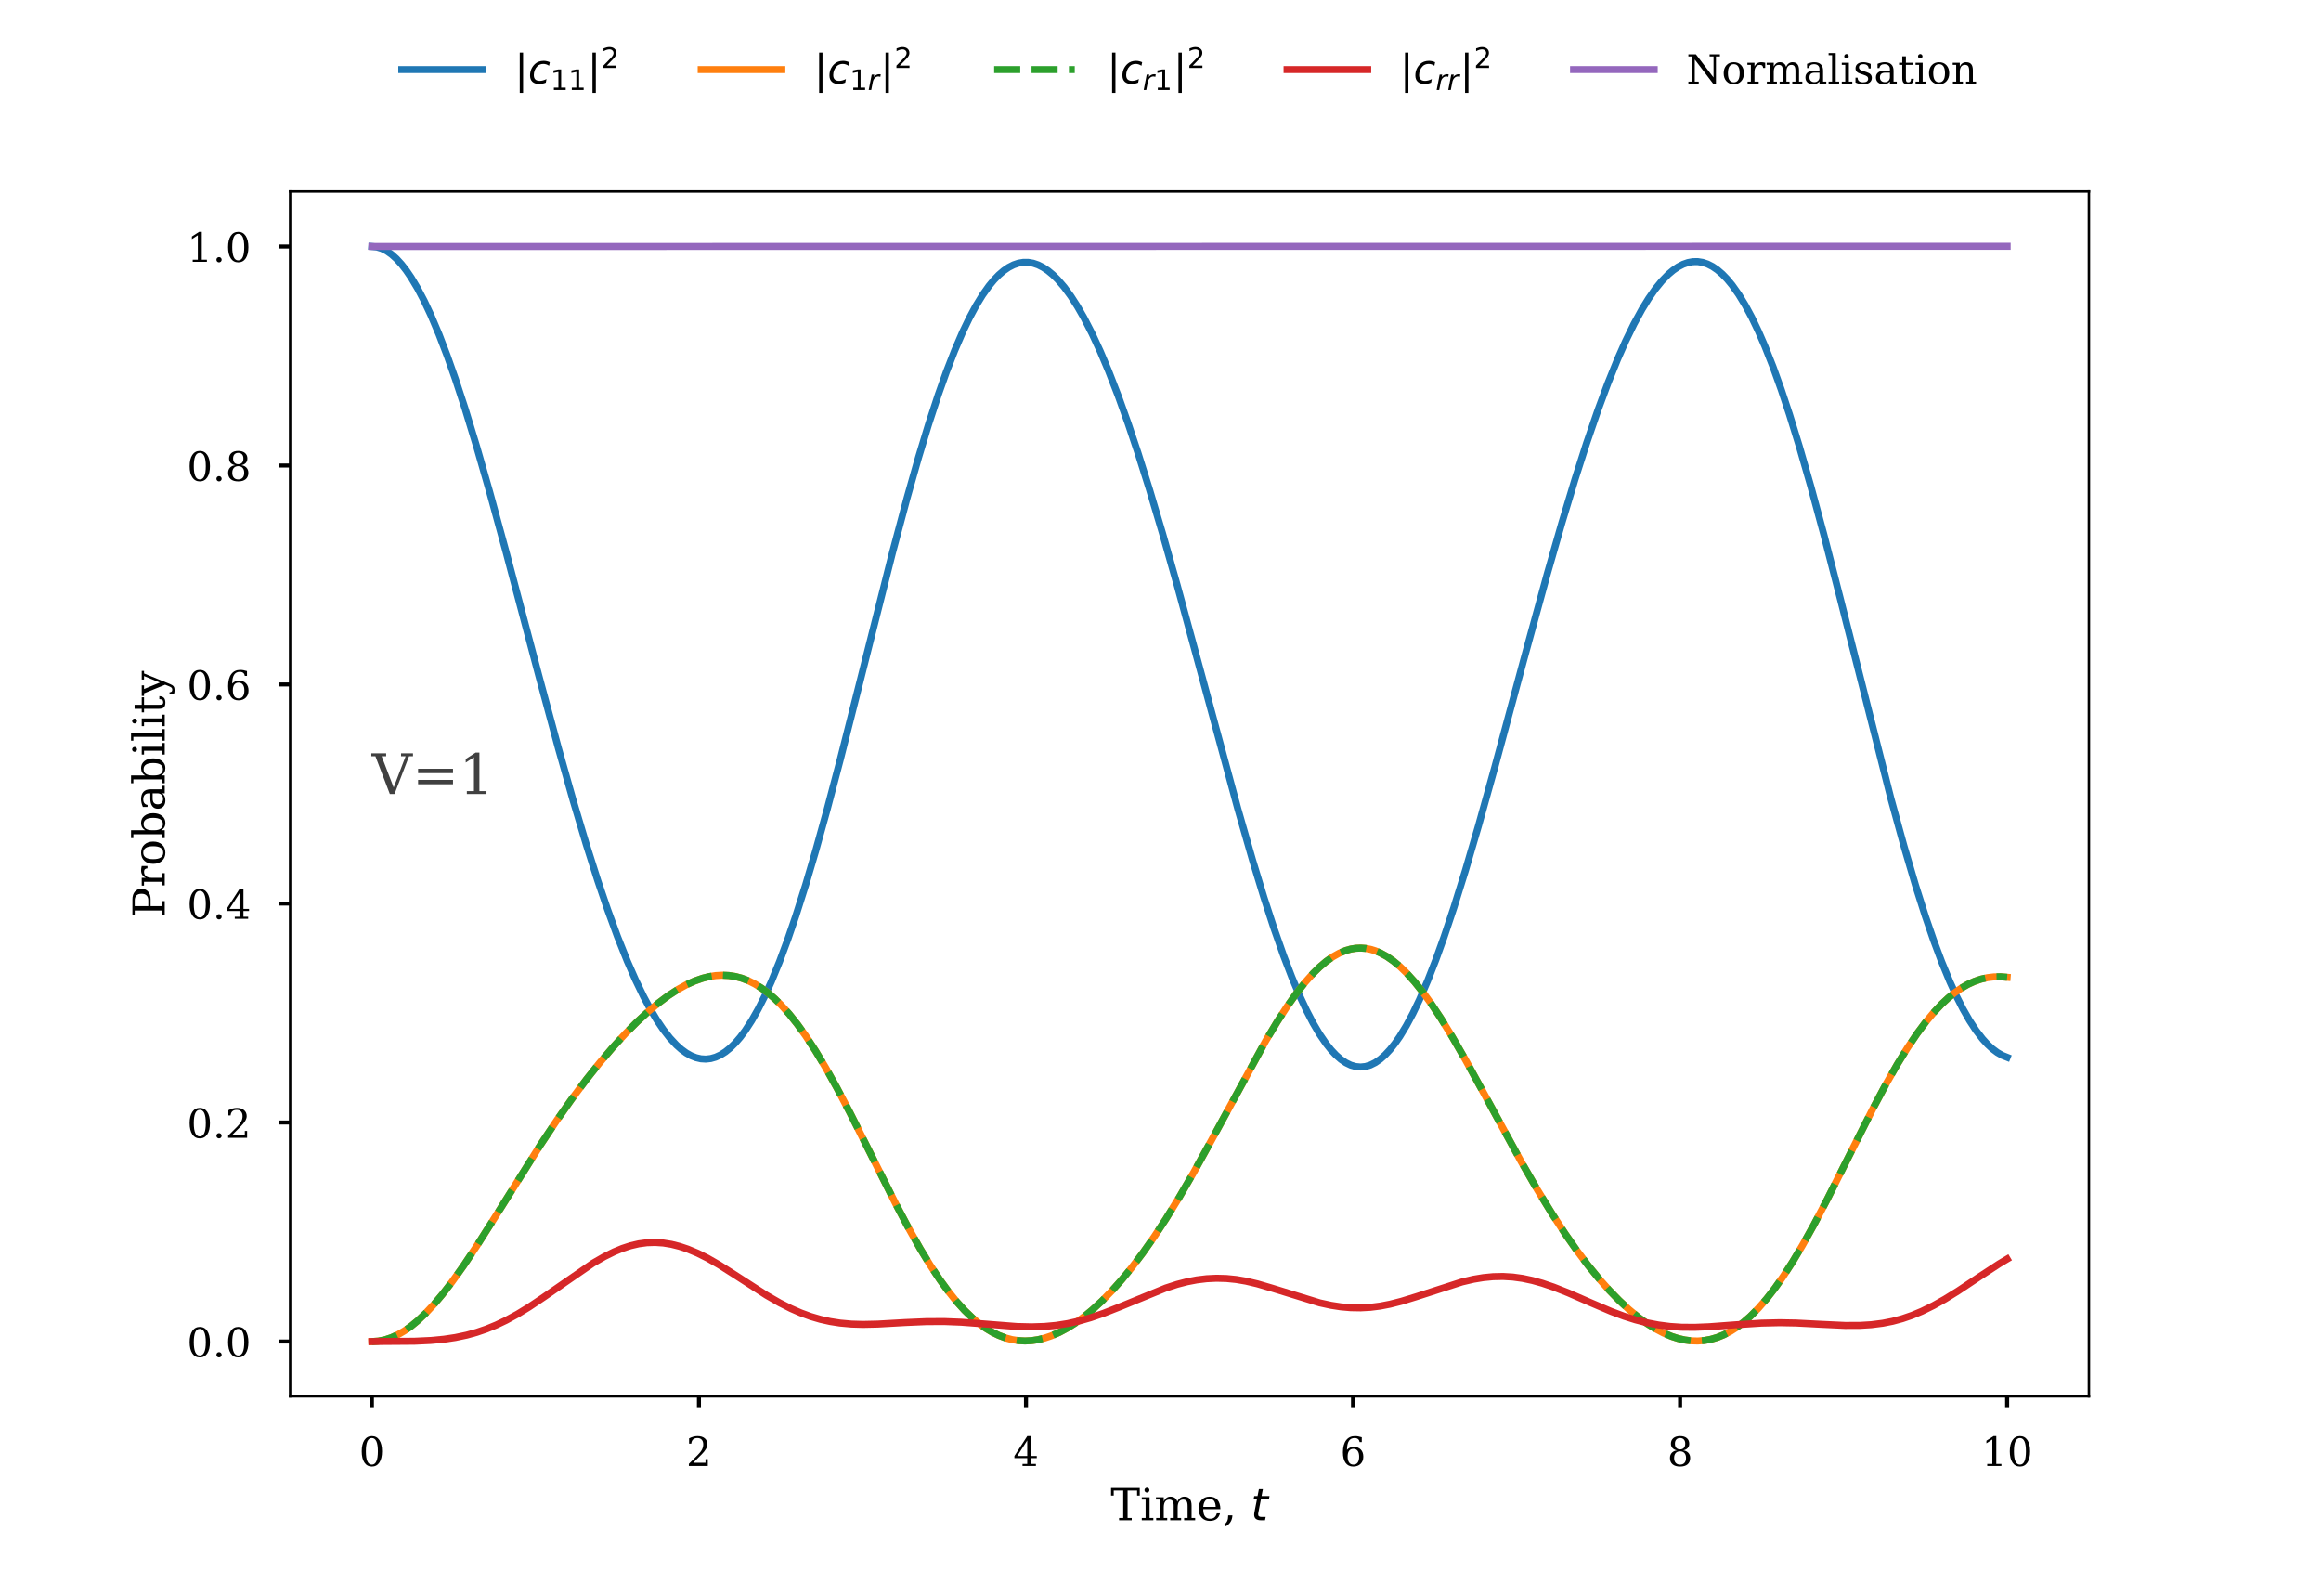 <?xml version="1.0" encoding="utf-8" standalone="no"?>
<!DOCTYPE svg PUBLIC "-//W3C//DTD SVG 1.1//EN"
  "http://www.w3.org/Graphics/SVG/1.1/DTD/svg11.dtd">
<!-- Created with matplotlib (https://matplotlib.org/) -->
<svg height="514.8pt" version="1.1" viewBox="0 0 748.8 514.8" width="748.8pt" xmlns="http://www.w3.org/2000/svg" xmlns:xlink="http://www.w3.org/1999/xlink">
 <defs>
  <style type="text/css">
*{stroke-linecap:butt;stroke-linejoin:round;}
  </style>
 </defs>
 <g id="figure_1">
  <g id="patch_1">
   <path d="M 0 514.8 
L 748.8 514.8 
L 748.8 0 
L 0 0 
z
" style="fill:#ffffff;"/>
  </g>
  <g id="axes_1">
   <g id="patch_2">
    <path d="M 93.6 450.45 
L 673.92 450.45 
L 673.92 61.776 
L 93.6 61.776 
z
" style="fill:#ffffff;"/>
   </g>
   <g id="matplotlib.axis_1">
    <g id="xtick_1">
     <g id="line2d_1">
      <defs>
       <path d="M 0 0 
L 0 3.5 
" id="mc1f4914d8e" style="stroke:#000000;stroke-width:1.3;"/>
      </defs>
      <g>
       <use style="stroke:#000000;stroke-width:1.3;" x="119.978" xlink:href="#mc1f4914d8e" y="450.45"/>
      </g>
     </g>
     <g id="text_1">
      <!-- 0 -->
      <defs>
       <path d="M 31.781 3.422 
Q 39.266 3.422 42.969 11.625 
Q 46.688 19.828 46.688 36.375 
Q 46.688 52.984 42.969 61.188 
Q 39.266 69.391 31.781 69.391 
Q 24.312 69.391 20.594 61.188 
Q 16.891 52.984 16.891 36.375 
Q 16.891 19.828 20.594 11.625 
Q 24.312 3.422 31.781 3.422 
z
M 31.781 -1.422 
Q 19.922 -1.422 13.25 8.531 
Q 6.594 18.5 6.594 36.375 
Q 6.594 54.297 13.25 64.25 
Q 19.922 74.219 31.781 74.219 
Q 43.703 74.219 50.344 64.25 
Q 56.984 54.297 56.984 36.375 
Q 56.984 18.5 50.344 8.531 
Q 43.703 -1.422 31.781 -1.422 
z
" id="DejaVuSerif-48"/>
      </defs>
      <g transform="translate(115.843 472.928)scale(0.13 -0.13)">
       <use xlink:href="#DejaVuSerif-48"/>
      </g>
     </g>
    </g>
    <g id="xtick_2">
     <g id="line2d_2">
      <g>
       <use style="stroke:#000000;stroke-width:1.3;" x="225.491" xlink:href="#mc1f4914d8e" y="450.45"/>
      </g>
     </g>
     <g id="text_2">
      <!-- 2 -->
      <defs>
       <path d="M 12.797 55.516 
L 7.328 55.516 
L 7.328 68.5 
Q 12.547 71.297 17.844 72.75 
Q 23.141 74.219 28.219 74.219 
Q 39.594 74.219 46.188 68.703 
Q 52.781 63.188 52.781 53.719 
Q 52.781 43.016 37.844 28.125 
Q 36.672 27 36.078 26.422 
L 17.672 8.016 
L 48.094 8.016 
L 48.094 17 
L 53.812 17 
L 53.812 0 
L 6.781 0 
L 6.781 5.328 
L 28.906 27.391 
Q 36.234 34.719 39.359 40.844 
Q 42.484 46.969 42.484 53.719 
Q 42.484 61.078 38.641 65.234 
Q 34.812 69.391 28.078 69.391 
Q 21.094 69.391 17.281 65.922 
Q 13.484 62.453 12.797 55.516 
z
" id="DejaVuSerif-50"/>
      </defs>
      <g transform="translate(221.355 472.928)scale(0.13 -0.13)">
       <use xlink:href="#DejaVuSerif-50"/>
      </g>
     </g>
    </g>
    <g id="xtick_3">
     <g id="line2d_3">
      <g>
       <use style="stroke:#000000;stroke-width:1.3;" x="331.004" xlink:href="#mc1f4914d8e" y="450.45"/>
      </g>
     </g>
     <g id="text_3">
      <!-- 4 -->
      <defs>
       <path d="M 34.906 24.703 
L 34.906 63.484 
L 10.016 24.703 
z
M 56.391 0 
L 23.188 0 
L 23.188 5.172 
L 34.906 5.172 
L 34.906 19.484 
L 3.078 19.484 
L 3.078 24.812 
L 35.016 74.219 
L 44.672 74.219 
L 44.672 24.703 
L 58.594 24.703 
L 58.594 19.484 
L 44.672 19.484 
L 44.672 5.172 
L 56.391 5.172 
z
" id="DejaVuSerif-52"/>
      </defs>
      <g transform="translate(326.868 472.928)scale(0.13 -0.13)">
       <use xlink:href="#DejaVuSerif-52"/>
      </g>
     </g>
    </g>
    <g id="xtick_4">
     <g id="line2d_4">
      <g>
       <use style="stroke:#000000;stroke-width:1.3;" x="436.516" xlink:href="#mc1f4914d8e" y="450.45"/>
      </g>
     </g>
     <g id="text_4">
      <!-- 6 -->
      <defs>
       <path d="M 32.719 3.422 
Q 39.594 3.422 43.297 8.469 
Q 47.016 13.531 47.016 23 
Q 47.016 32.469 43.297 37.516 
Q 39.594 42.578 32.719 42.578 
Q 25.734 42.578 22.062 37.688 
Q 18.406 32.812 18.406 23.578 
Q 18.406 13.875 22.109 8.641 
Q 25.828 3.422 32.719 3.422 
z
M 16.797 40.141 
Q 20.125 43.797 24.312 45.594 
Q 28.516 47.406 33.797 47.406 
Q 44.672 47.406 51 40.859 
Q 57.328 34.328 57.328 23 
Q 57.328 11.922 50.516 5.25 
Q 43.703 -1.422 32.328 -1.422 
Q 19.969 -1.422 13.328 7.781 
Q 6.688 17 6.688 34.078 
Q 6.688 53.219 14.547 63.719 
Q 22.406 74.219 36.719 74.219 
Q 40.578 74.219 44.828 73.484 
Q 49.078 72.75 53.516 71.297 
L 53.516 59.281 
L 48 59.281 
Q 47.406 64.203 44.234 66.797 
Q 41.062 69.391 35.688 69.391 
Q 26.219 69.391 21.578 62.203 
Q 16.938 55.031 16.797 40.141 
z
" id="DejaVuSerif-54"/>
      </defs>
      <g transform="translate(432.381 472.928)scale(0.13 -0.13)">
       <use xlink:href="#DejaVuSerif-54"/>
      </g>
     </g>
    </g>
    <g id="xtick_5">
     <g id="line2d_5">
      <g>
       <use style="stroke:#000000;stroke-width:1.3;" x="542.029" xlink:href="#mc1f4914d8e" y="450.45"/>
      </g>
     </g>
     <g id="text_5">
      <!-- 8 -->
      <defs>
       <path d="M 46.578 19.922 
Q 46.578 27.734 42.688 32.047 
Q 38.812 36.375 31.781 36.375 
Q 24.75 36.375 20.875 32.047 
Q 17 27.734 17 19.922 
Q 17 12.062 20.875 7.734 
Q 24.75 3.422 31.781 3.422 
Q 38.812 3.422 42.688 7.734 
Q 46.578 12.062 46.578 19.922 
z
M 44.578 55.328 
Q 44.578 61.969 41.203 65.672 
Q 37.844 69.391 31.781 69.391 
Q 25.781 69.391 22.391 65.672 
Q 19 61.969 19 55.328 
Q 19 48.641 22.391 44.922 
Q 25.781 41.219 31.781 41.219 
Q 37.844 41.219 41.203 44.922 
Q 44.578 48.641 44.578 55.328 
z
M 39.312 38.812 
Q 47.609 37.703 52.25 32.688 
Q 56.891 27.688 56.891 19.922 
Q 56.891 9.672 50.391 4.125 
Q 43.891 -1.422 31.781 -1.422 
Q 19.734 -1.422 13.203 4.125 
Q 6.688 9.672 6.688 19.922 
Q 6.688 27.688 11.328 32.688 
Q 15.969 37.703 24.312 38.812 
Q 16.938 40.141 13 44.406 
Q 9.078 48.688 9.078 55.328 
Q 9.078 64.109 15.125 69.156 
Q 21.188 74.219 31.781 74.219 
Q 42.391 74.219 48.438 69.156 
Q 54.5 64.109 54.5 55.328 
Q 54.5 48.688 50.562 44.406 
Q 46.625 40.141 39.312 38.812 
z
" id="DejaVuSerif-56"/>
      </defs>
      <g transform="translate(537.893 472.928)scale(0.13 -0.13)">
       <use xlink:href="#DejaVuSerif-56"/>
      </g>
     </g>
    </g>
    <g id="xtick_6">
     <g id="line2d_6">
      <g>
       <use style="stroke:#000000;stroke-width:1.3;" x="647.542" xlink:href="#mc1f4914d8e" y="450.45"/>
      </g>
     </g>
     <g id="text_6">
      <!-- 10 -->
      <defs>
       <path d="M 14.203 0 
L 14.203 5.172 
L 26.906 5.172 
L 26.906 65.828 
L 12.203 56.297 
L 12.203 62.703 
L 29.984 74.219 
L 36.719 74.219 
L 36.719 5.172 
L 49.422 5.172 
L 49.422 0 
z
" id="DejaVuSerif-49"/>
      </defs>
      <g transform="translate(639.271 472.928)scale(0.13 -0.13)">
       <use xlink:href="#DejaVuSerif-49"/>
       <use x="63.623" xlink:href="#DejaVuSerif-48"/>
      </g>
     </g>
    </g>
    <g id="text_7">
     <!-- Time, $t$ -->
     <defs>
      <path d="M 19.094 0 
L 19.094 5.172 
L 28.422 5.172 
L 28.422 67.094 
L 6.984 67.094 
L 6.984 55.719 
L 0.984 55.719 
L 0.984 72.906 
L 65.719 72.906 
L 65.719 55.719 
L 59.719 55.719 
L 59.719 67.094 
L 38.281 67.094 
L 38.281 5.172 
L 47.609 5.172 
L 47.609 0 
z
" id="DejaVuSerif-84"/>
      <path d="M 9.719 68.016 
Q 9.719 70.266 11.344 71.922 
Q 12.984 73.578 15.281 73.578 
Q 17.531 73.578 19.156 71.922 
Q 20.797 70.266 20.797 68.016 
Q 20.797 65.719 19.188 64.109 
Q 17.578 62.5 15.281 62.5 
Q 12.984 62.5 11.344 64.109 
Q 9.719 65.719 9.719 68.016 
z
M 21.188 5.172 
L 29.688 5.172 
L 29.688 0 
L 3.609 0 
L 3.609 5.172 
L 12.203 5.172 
L 12.203 46.688 
L 3.609 46.688 
L 3.609 51.906 
L 21.188 51.906 
z
" id="DejaVuSerif-105"/>
      <path d="M 51.812 41.797 
Q 54.391 47.516 58.422 50.422 
Q 62.453 53.328 67.828 53.328 
Q 75.984 53.328 79.984 48.266 
Q 83.984 43.219 83.984 33.016 
L 83.984 5.172 
L 92.094 5.172 
L 92.094 0 
L 67.188 0 
L 67.188 5.172 
L 75 5.172 
L 75 31.984 
Q 75 39.938 72.656 43.312 
Q 70.312 46.688 64.891 46.688 
Q 58.891 46.688 55.734 42.141 
Q 52.594 37.594 52.594 28.906 
L 52.594 5.172 
L 60.406 5.172 
L 60.406 0 
L 35.797 0 
L 35.797 5.172 
L 43.609 5.172 
L 43.609 32.328 
Q 43.609 40.094 41.266 43.391 
Q 38.922 46.688 33.5 46.688 
Q 27.484 46.688 24.328 42.141 
Q 21.188 37.594 21.188 28.906 
L 21.188 5.172 
L 29 5.172 
L 29 0 
L 4.109 0 
L 4.109 5.172 
L 12.203 5.172 
L 12.203 46.781 
L 3.609 46.781 
L 3.609 51.906 
L 21.188 51.906 
L 21.188 42.672 
Q 23.688 47.859 27.531 50.594 
Q 31.391 53.328 36.281 53.328 
Q 42.328 53.328 46.375 50.312 
Q 50.438 47.312 51.812 41.797 
z
" id="DejaVuSerif-109"/>
      <path d="M 54.203 25 
L 15.484 25 
L 15.484 24.609 
Q 15.484 14.109 19.438 8.766 
Q 23.391 3.422 31.109 3.422 
Q 37.016 3.422 40.797 6.516 
Q 44.578 9.625 46.094 15.719 
L 53.328 15.719 
Q 51.172 7.172 45.375 2.875 
Q 39.594 -1.422 30.172 -1.422 
Q 18.797 -1.422 11.891 6.078 
Q 4.984 13.578 4.984 25.984 
Q 4.984 38.281 11.766 45.797 
Q 18.562 53.328 29.594 53.328 
Q 41.359 53.328 47.656 46.062 
Q 53.953 38.812 54.203 25 
z
M 43.609 30.172 
Q 43.312 39.266 39.766 43.875 
Q 36.234 48.484 29.594 48.484 
Q 23.391 48.484 19.828 43.844 
Q 16.266 39.203 15.484 30.172 
z
" id="DejaVuSerif-101"/>
      <path d="M 3.609 -9.719 
Q 8.203 -6.344 10.344 -1.781 
Q 12.5 2.781 12.5 9.281 
L 12.5 11.078 
L 22.125 11.078 
Q 21.734 2.734 18.188 -3.25 
Q 14.656 -9.234 7.516 -13.625 
z
" id="DejaVuSerif-44"/>
      <path id="DejaVuSerif-32"/>
      <path d="M 42.281 54.688 
L 40.922 47.703 
L 23 47.703 
L 17.188 18.016 
Q 16.891 16.359 16.75 15.234 
Q 16.609 14.109 16.609 13.484 
Q 16.609 10.359 18.484 8.938 
Q 20.359 7.516 24.516 7.516 
L 33.594 7.516 
L 32.078 0 
L 23.484 0 
Q 15.484 0 11.547 3.125 
Q 7.625 6.25 7.625 12.594 
Q 7.625 13.719 7.766 15.062 
Q 7.906 16.406 8.203 18.016 
L 14.016 47.703 
L 6.391 47.703 
L 7.812 54.688 
L 15.281 54.688 
L 18.312 70.219 
L 27.297 70.219 
L 24.312 54.688 
z
" id="DejaVuSans-Oblique-116"/>
     </defs>
     <g transform="translate(358.306 490.497)scale(0.143 -0.143)">
      <use transform="translate(0 0.422)" xlink:href="#DejaVuSerif-84"/>
      <use transform="translate(66.699 0.422)" xlink:href="#DejaVuSerif-105"/>
      <use transform="translate(98.682 0.422)" xlink:href="#DejaVuSerif-109"/>
      <use transform="translate(193.506 0.422)" xlink:href="#DejaVuSerif-101"/>
      <use transform="translate(252.686 0.422)" xlink:href="#DejaVuSerif-44"/>
      <use transform="translate(284.473 0.422)" xlink:href="#DejaVuSerif-32"/>
      <use transform="translate(316.26 0.422)" xlink:href="#DejaVuSans-Oblique-116"/>
     </g>
    </g>
   </g>
   <g id="matplotlib.axis_2">
    <g id="ytick_1">
     <g id="line2d_7">
      <defs>
       <path d="M 0 0 
L -3.5 0 
" id="mcbce052b5b" style="stroke:#000000;stroke-width:1.3;"/>
      </defs>
      <g>
       <use style="stroke:#000000;stroke-width:1.3;" x="93.6" xlink:href="#mcbce052b5b" y="432.783"/>
      </g>
     </g>
     <g id="text_8">
      <!-- 0.0 -->
      <defs>
       <path d="M 9.422 5.078 
Q 9.422 7.812 11.281 9.719 
Q 13.141 11.625 15.922 11.625 
Q 18.609 11.625 20.5 9.719 
Q 22.406 7.812 22.406 5.078 
Q 22.406 2.391 20.5 0.484 
Q 18.609 -1.422 15.922 -1.422 
Q 13.141 -1.422 11.281 0.453 
Q 9.422 2.344 9.422 5.078 
z
" id="DejaVuSerif-46"/>
      </defs>
      <g transform="translate(60.326 437.722)scale(0.13 -0.13)">
       <use xlink:href="#DejaVuSerif-48"/>
       <use x="63.623" xlink:href="#DejaVuSerif-46"/>
       <use x="95.41" xlink:href="#DejaVuSerif-48"/>
      </g>
     </g>
    </g>
    <g id="ytick_2">
     <g id="line2d_8">
      <g>
       <use style="stroke:#000000;stroke-width:1.3;" x="93.6" xlink:href="#mcbce052b5b" y="362.13"/>
      </g>
     </g>
     <g id="text_9">
      <!-- 0.2 -->
      <g transform="translate(60.326 367.069)scale(0.13 -0.13)">
       <use xlink:href="#DejaVuSerif-48"/>
       <use x="63.623" xlink:href="#DejaVuSerif-46"/>
       <use x="95.41" xlink:href="#DejaVuSerif-50"/>
      </g>
     </g>
    </g>
    <g id="ytick_3">
     <g id="line2d_9">
      <g>
       <use style="stroke:#000000;stroke-width:1.3;" x="93.6" xlink:href="#mcbce052b5b" y="291.476"/>
      </g>
     </g>
     <g id="text_10">
      <!-- 0.4 -->
      <g transform="translate(60.326 296.415)scale(0.13 -0.13)">
       <use xlink:href="#DejaVuSerif-48"/>
       <use x="63.623" xlink:href="#DejaVuSerif-46"/>
       <use x="95.41" xlink:href="#DejaVuSerif-52"/>
      </g>
     </g>
    </g>
    <g id="ytick_4">
     <g id="line2d_10">
      <g>
       <use style="stroke:#000000;stroke-width:1.3;" x="93.6" xlink:href="#mcbce052b5b" y="220.823"/>
      </g>
     </g>
     <g id="text_11">
      <!-- 0.6 -->
      <g transform="translate(60.326 225.762)scale(0.13 -0.13)">
       <use xlink:href="#DejaVuSerif-48"/>
       <use x="63.623" xlink:href="#DejaVuSerif-46"/>
       <use x="95.41" xlink:href="#DejaVuSerif-54"/>
      </g>
     </g>
    </g>
    <g id="ytick_5">
     <g id="line2d_11">
      <g>
       <use style="stroke:#000000;stroke-width:1.3;" x="93.6" xlink:href="#mcbce052b5b" y="150.169"/>
      </g>
     </g>
     <g id="text_12">
      <!-- 0.8 -->
      <g transform="translate(60.326 155.108)scale(0.13 -0.13)">
       <use xlink:href="#DejaVuSerif-48"/>
       <use x="63.623" xlink:href="#DejaVuSerif-46"/>
       <use x="95.41" xlink:href="#DejaVuSerif-56"/>
      </g>
     </g>
    </g>
    <g id="ytick_6">
     <g id="line2d_12">
      <g>
       <use style="stroke:#000000;stroke-width:1.3;" x="93.6" xlink:href="#mcbce052b5b" y="79.516"/>
      </g>
     </g>
     <g id="text_13">
      <!-- 1.0 -->
      <g transform="translate(60.326 84.455)scale(0.13 -0.13)">
       <use xlink:href="#DejaVuSerif-49"/>
       <use x="63.623" xlink:href="#DejaVuSerif-46"/>
       <use x="95.41" xlink:href="#DejaVuSerif-48"/>
      </g>
     </g>
    </g>
    <g id="text_14">
     <!-- Probability -->
     <defs>
      <path d="M 24.703 37.109 
L 37.594 37.109 
Q 44.875 37.109 48.672 41.031 
Q 52.484 44.969 52.484 52.391 
Q 52.484 59.859 48.672 63.766 
Q 44.875 67.672 37.594 67.672 
L 24.703 67.672 
z
M 5.516 0 
L 5.516 5.172 
L 14.797 5.172 
L 14.797 67.672 
L 5.516 67.672 
L 5.516 72.906 
L 39.984 72.906 
Q 50.922 72.906 57.312 67.359 
Q 63.719 61.812 63.719 52.391 
Q 63.719 43.016 57.312 37.453 
Q 50.922 31.891 39.984 31.891 
L 24.703 31.891 
L 24.703 5.172 
L 35.984 5.172 
L 35.984 0 
z
" id="DejaVuSerif-80"/>
      <path d="M 47.797 52 
L 47.797 39.016 
L 42.625 39.016 
Q 42.391 42.875 40.484 44.781 
Q 38.578 46.688 34.906 46.688 
Q 28.266 46.688 24.719 42.094 
Q 21.188 37.5 21.188 28.906 
L 21.188 5.172 
L 31.594 5.172 
L 31.594 0 
L 4.109 0 
L 4.109 5.172 
L 12.203 5.172 
L 12.203 46.781 
L 3.609 46.781 
L 3.609 51.906 
L 21.188 51.906 
L 21.188 42.672 
Q 23.828 48.094 27.969 50.703 
Q 32.125 53.328 38.094 53.328 
Q 40.281 53.328 42.703 52.984 
Q 45.125 52.641 47.797 52 
z
" id="DejaVuSerif-114"/>
      <path d="M 30.078 3.422 
Q 37.312 3.422 40.984 9.125 
Q 44.672 14.844 44.672 25.984 
Q 44.672 37.109 40.984 42.797 
Q 37.312 48.484 30.078 48.484 
Q 22.859 48.484 19.172 42.797 
Q 15.484 37.109 15.484 25.984 
Q 15.484 14.844 19.188 9.125 
Q 22.906 3.422 30.078 3.422 
z
M 30.078 -1.422 
Q 18.75 -1.422 11.859 6.078 
Q 4.984 13.578 4.984 25.984 
Q 4.984 38.375 11.844 45.844 
Q 18.703 53.328 30.078 53.328 
Q 41.453 53.328 48.312 45.844 
Q 55.172 38.375 55.172 25.984 
Q 55.172 13.578 48.312 6.078 
Q 41.453 -1.422 30.078 -1.422 
z
" id="DejaVuSerif-111"/>
      <path d="M 11.531 5.172 
L 11.531 70.797 
L 2.875 70.797 
L 2.875 75.984 
L 20.516 75.984 
L 20.516 43.797 
Q 23.141 48.688 27.219 51 
Q 31.297 53.328 37.312 53.328 
Q 46.875 53.328 52.922 45.75 
Q 58.984 38.188 58.984 25.984 
Q 58.984 13.766 52.922 6.172 
Q 46.875 -1.422 37.312 -1.422 
Q 31.297 -1.422 27.219 0.891 
Q 23.141 3.219 20.516 8.109 
L 20.516 0 
L 2.875 0 
L 2.875 5.172 
z
M 20.516 23.391 
Q 20.516 14.016 24.094 9.109 
Q 27.688 4.203 34.516 4.203 
Q 41.406 4.203 44.938 9.719 
Q 48.484 15.234 48.484 25.984 
Q 48.484 36.766 44.938 42.234 
Q 41.406 47.703 34.516 47.703 
Q 27.688 47.703 24.094 42.766 
Q 20.516 37.844 20.516 28.516 
z
" id="DejaVuSerif-98"/>
      <path d="M 39.797 16.312 
L 39.797 27.297 
L 28.219 27.297 
Q 21.531 27.297 18.25 24.406 
Q 14.984 21.531 14.984 15.578 
Q 14.984 10.156 18.297 6.984 
Q 21.625 3.812 27.297 3.812 
Q 32.906 3.812 36.344 7.281 
Q 39.797 10.75 39.797 16.312 
z
M 48.781 32.422 
L 48.781 5.172 
L 56.781 5.172 
L 56.781 0 
L 39.797 0 
L 39.797 5.609 
Q 36.812 2 32.906 0.281 
Q 29 -1.422 23.781 -1.422 
Q 15.141 -1.422 10.062 3.172 
Q 4.984 7.766 4.984 15.578 
Q 4.984 23.641 10.797 28.078 
Q 16.609 32.516 27.203 32.516 
L 39.797 32.516 
L 39.797 36.078 
Q 39.797 42 36.203 45.234 
Q 32.625 48.484 26.125 48.484 
Q 20.75 48.484 17.578 46.047 
Q 14.406 43.609 13.625 38.812 
L 8.984 38.812 
L 8.984 49.312 
Q 13.672 51.312 18.094 52.312 
Q 22.516 53.328 26.703 53.328 
Q 37.5 53.328 43.141 47.969 
Q 48.781 42.625 48.781 32.422 
z
" id="DejaVuSerif-97"/>
      <path d="M 20.516 5.172 
L 29 5.172 
L 29 0 
L 2.875 0 
L 2.875 5.172 
L 11.531 5.172 
L 11.531 70.797 
L 2.875 70.797 
L 2.875 75.984 
L 20.516 75.984 
z
" id="DejaVuSerif-108"/>
      <path d="M 10.797 46.688 
L 2.875 46.688 
L 2.875 51.906 
L 10.797 51.906 
L 10.797 68.016 
L 19.828 68.016 
L 19.828 51.906 
L 36.719 51.906 
L 36.719 46.688 
L 19.828 46.688 
L 19.828 13.719 
Q 19.828 7.125 21.094 5.266 
Q 22.359 3.422 25.781 3.422 
Q 29.297 3.422 30.906 5.484 
Q 32.516 7.562 32.625 12.203 
L 39.406 12.203 
Q 39.016 5.125 35.547 1.844 
Q 32.078 -1.422 25 -1.422 
Q 17.234 -1.422 14.016 2.016 
Q 10.797 5.469 10.797 13.719 
z
" id="DejaVuSerif-116"/>
      <path d="M 21.578 -9.516 
L 25 -0.875 
L 5.609 46.688 
L -0.297 46.688 
L -0.297 51.906 
L 23.578 51.906 
L 23.578 46.688 
L 15.281 46.688 
L 29.891 10.984 
L 44.484 46.688 
L 36.719 46.688 
L 36.719 51.906 
L 56.203 51.906 
L 56.203 46.688 
L 50.391 46.688 
L 26.609 -11.719 
Q 24.172 -17.781 21.188 -20 
Q 18.219 -22.219 12.797 -22.219 
Q 10.5 -22.219 8.078 -21.828 
Q 5.672 -21.438 3.219 -20.703 
L 3.219 -10.797 
L 7.812 -10.797 
Q 8.109 -14.109 9.5 -15.547 
Q 10.891 -17 13.812 -17 
Q 16.5 -17 18.141 -15.5 
Q 19.781 -14.016 21.578 -9.516 
z
" id="DejaVuSerif-121"/>
     </defs>
     <g transform="translate(53.149 295.837)rotate(-90)scale(0.143 -0.143)">
      <use xlink:href="#DejaVuSerif-80"/>
      <use x="67.285" xlink:href="#DejaVuSerif-114"/>
      <use x="115.088" xlink:href="#DejaVuSerif-111"/>
      <use x="175.293" xlink:href="#DejaVuSerif-98"/>
      <use x="239.307" xlink:href="#DejaVuSerif-97"/>
      <use x="298.926" xlink:href="#DejaVuSerif-98"/>
      <use x="362.939" xlink:href="#DejaVuSerif-105"/>
      <use x="394.922" xlink:href="#DejaVuSerif-108"/>
      <use x="426.904" xlink:href="#DejaVuSerif-105"/>
      <use x="458.887" xlink:href="#DejaVuSerif-116"/>
      <use x="499.072" xlink:href="#DejaVuSerif-121"/>
     </g>
    </g>
   </g>
   <g id="line2d_13">
    <path clip-path="url(#pc1d59a4cf9)" d="M 119.978 79.516 
L 121.562 79.675 
L 123.147 80.152 
L 124.731 80.946 
L 126.315 82.054 
L 127.9 83.472 
L 129.484 85.196 
L 131.068 87.221 
L 132.652 89.541 
L 134.765 93.079 
L 136.877 97.109 
L 138.989 101.608 
L 141.63 107.857 
L 144.27 114.752 
L 146.911 122.237 
L 150.079 131.918 
L 153.776 144.04 
L 158.001 158.773 
L 163.282 178.122 
L 173.844 218.024 
L 180.181 241.492 
L 184.933 258.317 
L 189.158 272.47 
L 192.855 284.095 
L 196.023 293.417 
L 199.192 302.078 
L 202.36 310.019 
L 205.001 316.047 
L 207.641 321.506 
L 209.754 325.445 
L 211.866 328.988 
L 213.979 332.12 
L 216.091 334.83 
L 218.203 337.104 
L 219.788 338.517 
L 221.372 339.674 
L 222.956 340.571 
L 224.54 341.203 
L 226.125 341.569 
L 227.709 341.664 
L 229.293 341.486 
L 230.877 341.034 
L 232.462 340.306 
L 234.046 339.301 
L 235.63 338.017 
L 237.215 336.456 
L 238.799 334.618 
L 240.383 332.503 
L 242.495 329.257 
L 244.608 325.532 
L 246.72 321.339 
L 248.833 316.687 
L 251.473 310.252 
L 254.113 303.158 
L 256.754 295.445 
L 259.922 285.438 
L 263.091 274.699 
L 266.788 261.384 
L 271.012 245.35 
L 277.35 220.281 
L 287.911 178.364 
L 292.664 160.533 
L 296.361 147.489 
L 299.529 137.03 
L 302.698 127.34 
L 305.338 119.913 
L 307.979 113.121 
L 310.619 106.999 
L 312.732 102.605 
L 314.844 98.674 
L 316.956 95.217 
L 319.069 92.241 
L 320.653 90.329 
L 322.237 88.693 
L 323.822 87.332 
L 325.406 86.247 
L 326.99 85.438 
L 328.574 84.901 
L 330.159 84.638 
L 331.743 84.645 
L 333.327 84.92 
L 334.912 85.46 
L 336.496 86.261 
L 338.08 87.319 
L 339.664 88.631 
L 341.249 90.192 
L 343.361 92.651 
L 345.473 95.533 
L 347.586 98.823 
L 349.698 102.51 
L 352.339 107.655 
L 354.979 113.369 
L 357.619 119.62 
L 360.788 127.788 
L 363.957 136.631 
L 367.125 146.093 
L 370.822 157.834 
L 375.046 172.045 
L 379.799 188.839 
L 386.136 212.115 
L 399.339 260.885 
L 404.092 277.442 
L 407.788 289.574 
L 410.957 299.309 
L 414.125 308.319 
L 416.766 315.203 
L 419.406 321.46 
L 421.519 325.982 
L 423.631 330.046 
L 425.743 333.632 
L 427.856 336.721 
L 429.44 338.701 
L 431.024 340.385 
L 432.608 341.768 
L 434.193 342.846 
L 435.777 343.616 
L 437.361 344.076 
L 438.946 344.225 
L 440.53 344.061 
L 442.114 343.585 
L 443.698 342.798 
L 445.283 341.704 
L 446.867 340.305 
L 448.451 338.607 
L 450.036 336.613 
L 451.62 334.332 
L 453.732 330.854 
L 455.845 326.897 
L 457.957 322.481 
L 460.597 316.352 
L 463.238 309.592 
L 465.878 302.256 
L 469.047 292.77 
L 472.743 280.894 
L 476.968 266.461 
L 482.249 247.496 
L 491.755 212.244 
L 499.148 185.248 
L 503.901 168.645 
L 508.126 154.634 
L 511.822 143.087 
L 515.519 132.315 
L 518.687 123.772 
L 521.856 115.925 
L 524.496 109.958 
L 527.137 104.546 
L 529.777 99.718 
L 531.89 96.294 
L 534.002 93.276 
L 536.114 90.676 
L 538.227 88.507 
L 539.811 87.171 
L 541.395 86.09 
L 542.98 85.268 
L 544.564 84.711 
L 546.148 84.421 
L 547.732 84.401 
L 549.317 84.654 
L 550.901 85.183 
L 552.485 85.988 
L 554.07 87.071 
L 555.654 88.433 
L 557.238 90.073 
L 558.822 91.99 
L 560.935 94.975 
L 563.047 98.445 
L 565.16 102.393 
L 567.272 106.807 
L 569.384 111.674 
L 572.025 118.37 
L 574.665 125.713 
L 577.306 133.661 
L 580.474 143.926 
L 584.171 156.782 
L 588.396 172.423 
L 593.676 192.986 
L 610.047 257.637 
L 614.272 273.002 
L 617.969 285.554 
L 621.137 295.522 
L 623.778 303.203 
L 626.418 310.266 
L 629.059 316.673 
L 631.171 321.302 
L 633.283 325.476 
L 635.396 329.18 
L 637.508 332.408 
L 639.62 335.151 
L 641.205 336.888 
L 642.789 338.349 
L 644.373 339.535 
L 645.958 340.445 
L 647.542 341.081 
L 647.542 341.081 
" style="fill:none;stroke:#1f77b4;stroke-linecap:square;stroke-width:2.275;"/>
   </g>
   <g id="line2d_14">
    <path clip-path="url(#pc1d59a4cf9)" d="M 119.978 432.783 
L 122.091 432.642 
L 124.203 432.218 
L 126.315 431.516 
L 128.428 430.542 
L 130.54 429.302 
L 132.652 427.806 
L 134.765 426.067 
L 137.405 423.569 
L 140.046 420.741 
L 142.686 417.612 
L 145.855 413.511 
L 149.551 408.327 
L 153.776 401.998 
L 159.585 392.848 
L 174.372 369.327 
L 179.653 361.403 
L 184.405 354.636 
L 189.158 348.263 
L 193.383 342.949 
L 197.608 337.975 
L 201.832 333.367 
L 205.529 329.648 
L 209.226 326.241 
L 212.394 323.591 
L 215.563 321.219 
L 218.731 319.157 
L 221.372 317.7 
L 224.012 316.501 
L 226.653 315.578 
L 228.765 315.051 
L 230.877 314.721 
L 232.99 314.599 
L 235.102 314.694 
L 237.215 315.015 
L 239.327 315.574 
L 241.439 316.379 
L 243.552 317.438 
L 245.664 318.747 
L 247.776 320.311 
L 249.889 322.13 
L 252.001 324.202 
L 254.642 327.143 
L 257.282 330.46 
L 259.922 334.134 
L 263.091 338.98 
L 266.26 344.255 
L 269.956 350.867 
L 274.181 358.897 
L 280.518 371.513 
L 288.968 388.343 
L 293.192 396.314 
L 296.889 402.859 
L 300.057 408.071 
L 303.226 412.857 
L 305.866 416.486 
L 308.507 419.767 
L 311.147 422.685 
L 313.788 425.228 
L 315.9 426.989 
L 318.013 428.505 
L 320.125 429.777 
L 322.237 430.808 
L 324.35 431.6 
L 326.462 432.159 
L 328.574 432.49 
L 330.687 432.599 
L 332.799 432.494 
L 334.912 432.181 
L 337.024 431.667 
L 339.136 430.962 
L 341.777 429.82 
L 344.417 428.403 
L 347.058 426.722 
L 349.698 424.789 
L 352.339 422.614 
L 355.507 419.696 
L 358.676 416.455 
L 361.844 412.902 
L 365.013 409.047 
L 368.709 404.175 
L 372.406 398.919 
L 376.103 393.296 
L 380.327 386.451 
L 385.08 378.281 
L 390.889 367.78 
L 408.316 335.83 
L 412.013 329.678 
L 415.181 324.784 
L 418.35 320.318 
L 420.99 316.975 
L 423.631 314.015 
L 425.743 311.945 
L 427.856 310.157 
L 429.968 308.665 
L 432.08 307.48 
L 434.193 306.612 
L 435.777 306.171 
L 437.361 305.913 
L 438.946 305.838 
L 440.53 305.948 
L 442.114 306.243 
L 443.698 306.722 
L 445.283 307.383 
L 447.395 308.542 
L 449.507 310.011 
L 451.62 311.775 
L 453.732 313.82 
L 456.373 316.743 
L 459.013 320.044 
L 461.654 323.687 
L 464.822 328.455 
L 468.519 334.476 
L 472.743 341.818 
L 479.081 353.37 
L 490.699 374.657 
L 495.979 383.809 
L 500.732 391.572 
L 504.957 398.033 
L 508.654 403.311 
L 512.35 408.215 
L 516.047 412.73 
L 519.216 416.281 
L 522.384 419.531 
L 525.553 422.466 
L 528.721 425.072 
L 531.362 426.978 
L 534.002 428.631 
L 536.643 430.019 
L 539.283 431.126 
L 541.395 431.8 
L 543.508 432.278 
L 545.62 432.551 
L 547.732 432.612 
L 549.845 432.452 
L 551.957 432.066 
L 554.07 431.447 
L 556.182 430.588 
L 558.294 429.487 
L 560.407 428.139 
L 562.519 426.543 
L 564.631 424.7 
L 567.272 422.053 
L 569.912 419.03 
L 572.553 415.645 
L 575.193 411.915 
L 578.362 407.015 
L 581.53 401.698 
L 585.227 395.051 
L 589.452 387 
L 596.317 373.335 
L 604.238 357.643 
L 608.463 349.728 
L 612.16 343.247 
L 615.328 338.111 
L 618.497 333.422 
L 621.137 329.887 
L 623.778 326.712 
L 626.418 323.909 
L 628.531 321.944 
L 630.643 320.228 
L 632.755 318.764 
L 634.868 317.551 
L 636.98 316.588 
L 639.092 315.868 
L 641.205 315.387 
L 643.317 315.134 
L 645.429 315.098 
L 647.542 315.27 
L 647.542 315.27 
" style="fill:none;stroke:#ff7f0e;stroke-linecap:square;stroke-width:2.275;"/>
   </g>
   <g id="line2d_15">
    <path clip-path="url(#pc1d59a4cf9)" d="M 119.978 432.783 
L 122.091 432.642 
L 124.203 432.218 
L 126.315 431.516 
L 128.428 430.542 
L 130.54 429.302 
L 132.652 427.806 
L 134.765 426.067 
L 137.405 423.569 
L 140.046 420.741 
L 142.686 417.612 
L 145.855 413.511 
L 149.551 408.327 
L 153.776 401.998 
L 159.585 392.848 
L 174.372 369.327 
L 179.653 361.403 
L 184.405 354.636 
L 189.158 348.263 
L 193.383 342.949 
L 197.608 337.975 
L 201.832 333.367 
L 205.529 329.648 
L 209.226 326.241 
L 212.394 323.591 
L 215.563 321.219 
L 218.731 319.157 
L 221.372 317.7 
L 224.012 316.501 
L 226.653 315.578 
L 228.765 315.051 
L 230.877 314.721 
L 232.99 314.599 
L 235.102 314.694 
L 237.215 315.015 
L 239.327 315.574 
L 241.439 316.379 
L 243.552 317.438 
L 245.664 318.747 
L 247.776 320.311 
L 249.889 322.13 
L 252.001 324.202 
L 254.642 327.143 
L 257.282 330.46 
L 259.922 334.134 
L 263.091 338.98 
L 266.26 344.255 
L 269.956 350.867 
L 274.181 358.897 
L 280.518 371.513 
L 288.968 388.343 
L 293.192 396.314 
L 296.889 402.859 
L 300.057 408.071 
L 303.226 412.857 
L 305.866 416.486 
L 308.507 419.767 
L 311.147 422.685 
L 313.788 425.228 
L 315.9 426.989 
L 318.013 428.505 
L 320.125 429.777 
L 322.237 430.808 
L 324.35 431.6 
L 326.462 432.159 
L 328.574 432.49 
L 330.687 432.599 
L 332.799 432.494 
L 334.912 432.181 
L 337.024 431.667 
L 339.136 430.962 
L 341.777 429.82 
L 344.417 428.403 
L 347.058 426.722 
L 349.698 424.789 
L 352.339 422.614 
L 355.507 419.696 
L 358.676 416.455 
L 361.844 412.902 
L 365.013 409.047 
L 368.709 404.175 
L 372.406 398.919 
L 376.103 393.296 
L 380.327 386.451 
L 385.08 378.281 
L 390.889 367.78 
L 408.316 335.83 
L 412.013 329.678 
L 415.181 324.784 
L 418.35 320.318 
L 420.99 316.975 
L 423.631 314.015 
L 425.743 311.945 
L 427.856 310.157 
L 429.968 308.665 
L 432.08 307.48 
L 434.193 306.612 
L 435.777 306.171 
L 437.361 305.913 
L 438.946 305.838 
L 440.53 305.948 
L 442.114 306.243 
L 443.698 306.722 
L 445.283 307.383 
L 447.395 308.542 
L 449.507 310.011 
L 451.62 311.775 
L 453.732 313.82 
L 456.373 316.743 
L 459.013 320.044 
L 461.654 323.687 
L 464.822 328.455 
L 468.519 334.476 
L 472.743 341.818 
L 479.081 353.37 
L 490.699 374.657 
L 495.979 383.809 
L 500.732 391.572 
L 504.957 398.033 
L 508.654 403.311 
L 512.35 408.215 
L 516.047 412.73 
L 519.216 416.281 
L 522.384 419.531 
L 525.553 422.466 
L 528.721 425.072 
L 531.362 426.978 
L 534.002 428.631 
L 536.643 430.019 
L 539.283 431.126 
L 541.395 431.8 
L 543.508 432.278 
L 545.62 432.551 
L 547.732 432.612 
L 549.845 432.452 
L 551.957 432.066 
L 554.07 431.447 
L 556.182 430.588 
L 558.294 429.487 
L 560.407 428.139 
L 562.519 426.543 
L 564.631 424.7 
L 567.272 422.053 
L 569.912 419.03 
L 572.553 415.645 
L 575.193 411.915 
L 578.362 407.015 
L 581.53 401.698 
L 585.227 395.051 
L 589.452 387 
L 596.317 373.335 
L 604.238 357.643 
L 608.463 349.728 
L 612.16 343.247 
L 615.328 338.111 
L 618.497 333.422 
L 621.137 329.887 
L 623.778 326.712 
L 626.418 323.909 
L 628.531 321.944 
L 630.643 320.228 
L 632.755 318.764 
L 634.868 317.551 
L 636.98 316.588 
L 639.092 315.868 
L 641.205 315.387 
L 643.317 315.134 
L 645.429 315.098 
L 647.542 315.27 
L 647.542 315.27 
" style="fill:none;stroke:#2ca02c;stroke-dasharray:8.418,3.64;stroke-dashoffset:0;stroke-width:2.275;"/>
   </g>
   <g id="line2d_16">
    <path clip-path="url(#pc1d59a4cf9)" d="M 119.978 432.783 
L 133.709 432.685 
L 138.989 432.437 
L 143.214 432.037 
L 146.911 431.487 
L 150.608 430.707 
L 153.776 429.829 
L 156.945 428.745 
L 160.113 427.447 
L 163.282 425.938 
L 166.978 423.922 
L 170.675 421.659 
L 175.428 418.472 
L 191.271 407.526 
L 194.967 405.396 
L 198.136 403.835 
L 200.776 402.746 
L 203.417 401.882 
L 206.057 401.266 
L 208.698 400.911 
L 211.338 400.823 
L 213.979 400.998 
L 216.619 401.425 
L 219.259 402.09 
L 221.9 402.972 
L 225.068 404.296 
L 228.237 405.879 
L 231.934 407.997 
L 236.686 411.015 
L 247.248 417.833 
L 251.473 420.264 
L 255.17 422.139 
L 258.338 423.526 
L 261.507 424.691 
L 264.675 425.622 
L 267.844 426.326 
L 271.012 426.82 
L 274.709 427.153 
L 278.406 427.262 
L 283.159 427.156 
L 292.136 426.647 
L 299.001 426.354 
L 304.81 426.338 
L 310.091 426.545 
L 316.956 427.06 
L 328.046 427.931 
L 332.799 428.047 
L 337.024 427.911 
L 340.721 427.568 
L 344.417 426.99 
L 348.114 426.171 
L 351.81 425.118 
L 356.035 423.668 
L 361.316 421.584 
L 376.103 415.523 
L 379.799 414.328 
L 382.968 413.508 
L 386.136 412.902 
L 389.305 412.52 
L 392.474 412.369 
L 395.642 412.452 
L 398.811 412.769 
L 401.979 413.307 
L 405.676 414.178 
L 410.429 415.572 
L 425.743 420.297 
L 429.44 421.103 
L 432.608 421.591 
L 435.777 421.864 
L 438.946 421.918 
L 442.114 421.744 
L 445.283 421.344 
L 448.451 420.732 
L 452.148 419.79 
L 456.901 418.326 
L 471.687 413.557 
L 475.384 412.693 
L 478.552 412.168 
L 481.721 411.861 
L 484.89 411.793 
L 488.058 411.98 
L 491.227 412.417 
L 494.395 413.089 
L 497.564 413.972 
L 501.26 415.231 
L 506.013 417.109 
L 512.878 420.108 
L 519.744 423.044 
L 523.968 424.622 
L 527.665 425.789 
L 531.362 426.73 
L 535.058 427.439 
L 538.755 427.913 
L 542.452 428.163 
L 546.676 428.203 
L 551.429 428.01 
L 559.879 427.382 
L 568.328 426.841 
L 574.137 426.709 
L 579.418 426.807 
L 587.339 427.217 
L 595.261 427.587 
L 600.014 427.575 
L 603.71 427.349 
L 607.407 426.88 
L 610.575 426.257 
L 613.744 425.406 
L 616.912 424.319 
L 620.081 422.995 
L 623.778 421.174 
L 627.474 419.097 
L 631.699 416.475 
L 638.564 411.903 
L 644.901 407.755 
L 647.542 406.178 
L 647.542 406.178 
" style="fill:none;stroke:#d62728;stroke-linecap:square;stroke-width:2.275;"/>
   </g>
   <g id="line2d_17">
    <path clip-path="url(#pc1d59a4cf9)" d="M 119.978 79.516 
L 647.542 79.449 
L 647.542 79.449 
" style="fill:none;stroke:#9467bd;stroke-linecap:square;stroke-width:2.275;"/>
   </g>
   <g id="patch_3">
    <path d="M 93.6 450.45 
L 93.6 61.776 
" style="fill:none;stroke:#000000;stroke-linecap:square;stroke-linejoin:miter;stroke-width:0.8;"/>
   </g>
   <g id="patch_4">
    <path d="M 673.92 450.45 
L 673.92 61.776 
" style="fill:none;stroke:#000000;stroke-linecap:square;stroke-linejoin:miter;stroke-width:0.8;"/>
   </g>
   <g id="patch_5">
    <path d="M 93.6 450.45 
L 673.92 450.45 
" style="fill:none;stroke:#000000;stroke-linecap:square;stroke-linejoin:miter;stroke-width:0.8;"/>
   </g>
   <g id="patch_6">
    <path d="M 93.6 61.776 
L 673.92 61.776 
" style="fill:none;stroke:#000000;stroke-linecap:square;stroke-linejoin:miter;stroke-width:0.8;"/>
   </g>
   <g id="text_15">
    <!-- V=1 -->
    <defs>
     <path d="M 17.484 67.672 
L 39.016 11.719 
L 60.5 67.672 
L 52.297 67.672 
L 52.297 72.906 
L 73.688 72.906 
L 73.688 67.672 
L 66.609 67.672 
L 40.578 0 
L 32.172 0 
L 6.297 67.672 
L -0.984 67.672 
L -0.984 72.906 
L 25.594 72.906 
L 25.594 67.672 
z
" id="DejaVuSerif-86"/>
     <path d="M 10.594 45.219 
L 73.188 45.219 
L 73.188 37.406 
L 10.594 37.406 
z
M 10.594 25.297 
L 73.188 25.297 
L 73.188 17.484 
L 10.594 17.484 
z
" id="DejaVuSerif-61"/>
    </defs>
    <g style="opacity:0.75;" transform="translate(119.978 256.149)scale(0.18 -0.18)">
     <use xlink:href="#DejaVuSerif-86"/>
     <use x="72.217" xlink:href="#DejaVuSerif-61"/>
     <use x="156.006" xlink:href="#DejaVuSerif-49"/>
    </g>
   </g>
   <g id="legend_1">
    <g id="line2d_18">
     <path d="M 129.633 22.455 
L 155.633 22.455 
" style="fill:none;stroke:#1f77b4;stroke-linecap:square;stroke-width:2.275;"/>
    </g>
    <g id="line2d_19"/>
    <g id="text_16">
     <!-- $|c_{11}|^2$ -->
     <defs>
      <path d="M 21 76.422 
L 21 -23.578 
L 12.703 -23.578 
L 12.703 76.422 
z
" id="DejaVuSans-124"/>
      <path d="M 53.609 52.594 
L 51.812 43.703 
Q 48.578 46.047 44.938 47.219 
Q 41.312 48.391 37.406 48.391 
Q 33.109 48.391 29.219 46.875 
Q 25.344 45.359 22.703 42.578 
Q 18.5 38.328 16.203 32.609 
Q 13.922 26.906 13.922 20.797 
Q 13.922 13.422 17.609 9.812 
Q 21.297 6.203 28.812 6.203 
Q 32.516 6.203 36.688 7.328 
Q 40.875 8.453 45.406 10.688 
L 43.703 1.812 
Q 39.797 0.203 35.672 -0.609 
Q 31.547 -1.422 27.203 -1.422 
Q 16.312 -1.422 10.453 4.016 
Q 4.594 9.469 4.594 19.578 
Q 4.594 28.078 7.641 35.234 
Q 10.688 42.391 16.703 48.094 
Q 20.797 52 26.312 54 
Q 31.844 56 38.375 56 
Q 42.188 56 45.938 55.141 
Q 49.703 54.297 53.609 52.594 
z
" id="DejaVuSans-Oblique-99"/>
      <path d="M 12.406 8.297 
L 28.516 8.297 
L 28.516 63.922 
L 10.984 60.406 
L 10.984 69.391 
L 28.422 72.906 
L 38.281 72.906 
L 38.281 8.297 
L 54.391 8.297 
L 54.391 0 
L 12.406 0 
z
" id="DejaVuSans-49"/>
      <path d="M 19.188 8.297 
L 53.609 8.297 
L 53.609 0 
L 7.328 0 
L 7.328 8.297 
Q 12.938 14.109 22.625 23.891 
Q 32.328 33.688 34.812 36.531 
Q 39.547 41.844 41.422 45.531 
Q 43.312 49.219 43.312 52.781 
Q 43.312 58.594 39.234 62.25 
Q 35.156 65.922 28.609 65.922 
Q 23.969 65.922 18.812 64.312 
Q 13.672 62.703 7.812 59.422 
L 7.812 69.391 
Q 13.766 71.781 18.938 73 
Q 24.125 74.219 28.422 74.219 
Q 39.75 74.219 46.484 68.547 
Q 53.219 62.891 53.219 53.422 
Q 53.219 48.922 51.531 44.891 
Q 49.859 40.875 45.406 35.406 
Q 44.188 33.984 37.641 27.219 
Q 31.109 20.453 19.188 8.297 
z
" id="DejaVuSans-50"/>
     </defs>
     <g transform="translate(166.033 27.005)scale(0.13 -0.13)">
      <use transform="translate(0 0.766)" xlink:href="#DejaVuSans-124"/>
      <use transform="translate(33.691 0.766)" xlink:href="#DejaVuSans-Oblique-99"/>
      <use transform="translate(88.672 -15.641)scale(0.7)" xlink:href="#DejaVuSans-49"/>
      <use transform="translate(133.208 -15.641)scale(0.7)" xlink:href="#DejaVuSans-49"/>
      <use transform="translate(180.479 0.766)" xlink:href="#DejaVuSans-124"/>
      <use transform="translate(215.127 39.047)scale(0.7)" xlink:href="#DejaVuSans-50"/>
     </g>
    </g>
    <g id="line2d_20">
     <path d="M 226.223 22.455 
L 252.223 22.455 
" style="fill:none;stroke:#ff7f0e;stroke-linecap:square;stroke-width:2.275;"/>
    </g>
    <g id="line2d_21"/>
    <g id="text_17">
     <!-- $|c_{1r}|^2$ -->
     <defs>
      <path d="M 44.578 46.391 
Q 43.219 47.125 41.453 47.516 
Q 39.703 47.906 37.703 47.906 
Q 30.516 47.906 25.141 42.453 
Q 19.781 37.016 18.016 27.875 
L 12.5 0 
L 3.516 0 
L 14.203 54.688 
L 23.188 54.688 
L 21.484 46.188 
Q 25.047 50.922 30 53.453 
Q 34.969 56 40.578 56 
Q 42.047 56 43.453 55.828 
Q 44.875 55.672 46.297 55.281 
z
" id="DejaVuSans-Oblique-114"/>
     </defs>
     <g transform="translate(262.623 27.005)scale(0.13 -0.13)">
      <use transform="translate(0 0.766)" xlink:href="#DejaVuSans-124"/>
      <use transform="translate(33.691 0.766)" xlink:href="#DejaVuSans-Oblique-99"/>
      <use transform="translate(88.672 -15.641)scale(0.7)" xlink:href="#DejaVuSans-49"/>
      <use transform="translate(133.208 -15.641)scale(0.7)" xlink:href="#DejaVuSans-Oblique-114"/>
      <use transform="translate(164.722 0.766)" xlink:href="#DejaVuSans-124"/>
      <use transform="translate(199.37 39.047)scale(0.7)" xlink:href="#DejaVuSans-50"/>
     </g>
    </g>
    <g id="line2d_22">
     <path d="M 320.733 22.455 
L 346.733 22.455 
" style="fill:none;stroke:#2ca02c;stroke-dasharray:8.418,3.64;stroke-dashoffset:0;stroke-width:2.275;"/>
    </g>
    <g id="line2d_23"/>
    <g id="text_18">
     <!-- $|c_{r1}|^2$ -->
     <g transform="translate(357.133 27.005)scale(0.13 -0.13)">
      <use transform="translate(0 0.766)" xlink:href="#DejaVuSans-124"/>
      <use transform="translate(33.691 0.766)" xlink:href="#DejaVuSans-Oblique-99"/>
      <use transform="translate(88.672 -15.641)scale(0.7)" xlink:href="#DejaVuSans-Oblique-114"/>
      <use transform="translate(117.451 -15.641)scale(0.7)" xlink:href="#DejaVuSans-49"/>
      <use transform="translate(164.722 0.766)" xlink:href="#DejaVuSans-124"/>
      <use transform="translate(199.37 39.047)scale(0.7)" xlink:href="#DejaVuSans-50"/>
     </g>
    </g>
    <g id="line2d_24">
     <path d="M 415.243 22.455 
L 441.243 22.455 
" style="fill:none;stroke:#d62728;stroke-linecap:square;stroke-width:2.275;"/>
    </g>
    <g id="line2d_25"/>
    <g id="text_19">
     <!-- $|c_{rr}|^2$ -->
     <g transform="translate(451.643 27.005)scale(0.13 -0.13)">
      <use transform="translate(0 0.766)" xlink:href="#DejaVuSans-124"/>
      <use transform="translate(33.691 0.766)" xlink:href="#DejaVuSans-Oblique-99"/>
      <use transform="translate(88.672 -15.641)scale(0.7)" xlink:href="#DejaVuSans-Oblique-114"/>
      <use transform="translate(117.451 -15.641)scale(0.7)" xlink:href="#DejaVuSans-Oblique-114"/>
      <use transform="translate(148.965 0.766)" xlink:href="#DejaVuSans-124"/>
      <use transform="translate(183.613 39.047)scale(0.7)" xlink:href="#DejaVuSans-50"/>
     </g>
    </g>
    <g id="line2d_26">
     <path d="M 507.673 22.455 
L 533.673 22.455 
" style="fill:none;stroke:#9467bd;stroke-linecap:square;stroke-width:2.275;"/>
    </g>
    <g id="line2d_27"/>
    <g id="text_20">
     <!-- Normalisation -->
     <defs>
      <path d="M 4.891 0 
L 4.891 5.172 
L 14.703 5.172 
L 14.703 67.672 
L 4.891 67.672 
L 4.891 72.906 
L 23.578 72.906 
L 67.281 15.375 
L 67.281 67.672 
L 57.516 67.672 
L 57.516 72.906 
L 83.109 72.906 
L 83.109 67.672 
L 73.297 67.672 
L 73.297 -1.422 
L 67.391 -1.422 
L 20.703 60.016 
L 20.703 5.172 
L 30.516 5.172 
L 30.516 0 
z
" id="DejaVuSerif-78"/>
      <path d="M 5.609 2.875 
L 5.609 14.984 
L 10.797 14.984 
Q 10.984 9.188 14.422 6.297 
Q 17.875 3.422 24.609 3.422 
Q 30.672 3.422 33.844 5.688 
Q 37.016 7.953 37.016 12.312 
Q 37.016 15.719 34.688 17.812 
Q 32.375 19.922 24.906 22.312 
L 18.406 24.516 
Q 11.719 26.656 8.719 29.875 
Q 5.719 33.109 5.719 38.094 
Q 5.719 45.219 10.938 49.266 
Q 16.156 53.328 25.391 53.328 
Q 29.5 53.328 34.031 52.25 
Q 38.578 51.172 43.406 49.125 
L 43.406 37.797 
L 38.234 37.797 
Q 38.031 42.828 34.703 45.656 
Q 31.391 48.484 25.688 48.484 
Q 20.016 48.484 17.109 46.484 
Q 14.203 44.484 14.203 40.484 
Q 14.203 37.203 16.406 35.219 
Q 18.609 33.25 25.203 31.203 
L 32.328 29 
Q 39.703 26.703 42.938 23.266 
Q 46.188 19.828 46.188 14.406 
Q 46.188 7.031 40.547 2.797 
Q 34.906 -1.422 25 -1.422 
Q 19.969 -1.422 15.188 -0.344 
Q 10.406 0.734 5.609 2.875 
z
" id="DejaVuSerif-115"/>
      <path d="M 4.109 0 
L 4.109 5.172 
L 12.203 5.172 
L 12.203 46.688 
L 3.609 46.688 
L 3.609 51.906 
L 21.188 51.906 
L 21.188 42.672 
Q 23.688 47.953 27.656 50.641 
Q 31.641 53.328 36.922 53.328 
Q 45.516 53.328 49.562 48.391 
Q 53.609 43.453 53.609 33.016 
L 53.609 5.172 
L 61.625 5.172 
L 61.625 0 
L 36.812 0 
L 36.812 5.172 
L 44.578 5.172 
L 44.578 30.172 
Q 44.578 39.703 42.234 43.234 
Q 39.891 46.781 33.984 46.781 
Q 27.734 46.781 24.453 42.203 
Q 21.188 37.641 21.188 28.906 
L 21.188 5.172 
L 29 5.172 
L 29 0 
z
" id="DejaVuSerif-110"/>
     </defs>
     <g transform="translate(544.073 27.005)scale(0.13 -0.13)">
      <use xlink:href="#DejaVuSerif-78"/>
      <use x="87.5" xlink:href="#DejaVuSerif-111"/>
      <use x="147.705" xlink:href="#DejaVuSerif-114"/>
      <use x="195.508" xlink:href="#DejaVuSerif-109"/>
      <use x="290.332" xlink:href="#DejaVuSerif-97"/>
      <use x="349.951" xlink:href="#DejaVuSerif-108"/>
      <use x="381.934" xlink:href="#DejaVuSerif-105"/>
      <use x="413.916" xlink:href="#DejaVuSerif-115"/>
      <use x="465.234" xlink:href="#DejaVuSerif-97"/>
      <use x="524.854" xlink:href="#DejaVuSerif-116"/>
      <use x="565.039" xlink:href="#DejaVuSerif-105"/>
      <use x="597.021" xlink:href="#DejaVuSerif-111"/>
      <use x="657.227" xlink:href="#DejaVuSerif-110"/>
     </g>
    </g>
   </g>
  </g>
 </g>
 <defs>
  <clipPath id="pc1d59a4cf9">
   <rect height="388.674" width="580.32" x="93.6" y="61.776"/>
  </clipPath>
 </defs>
</svg>

